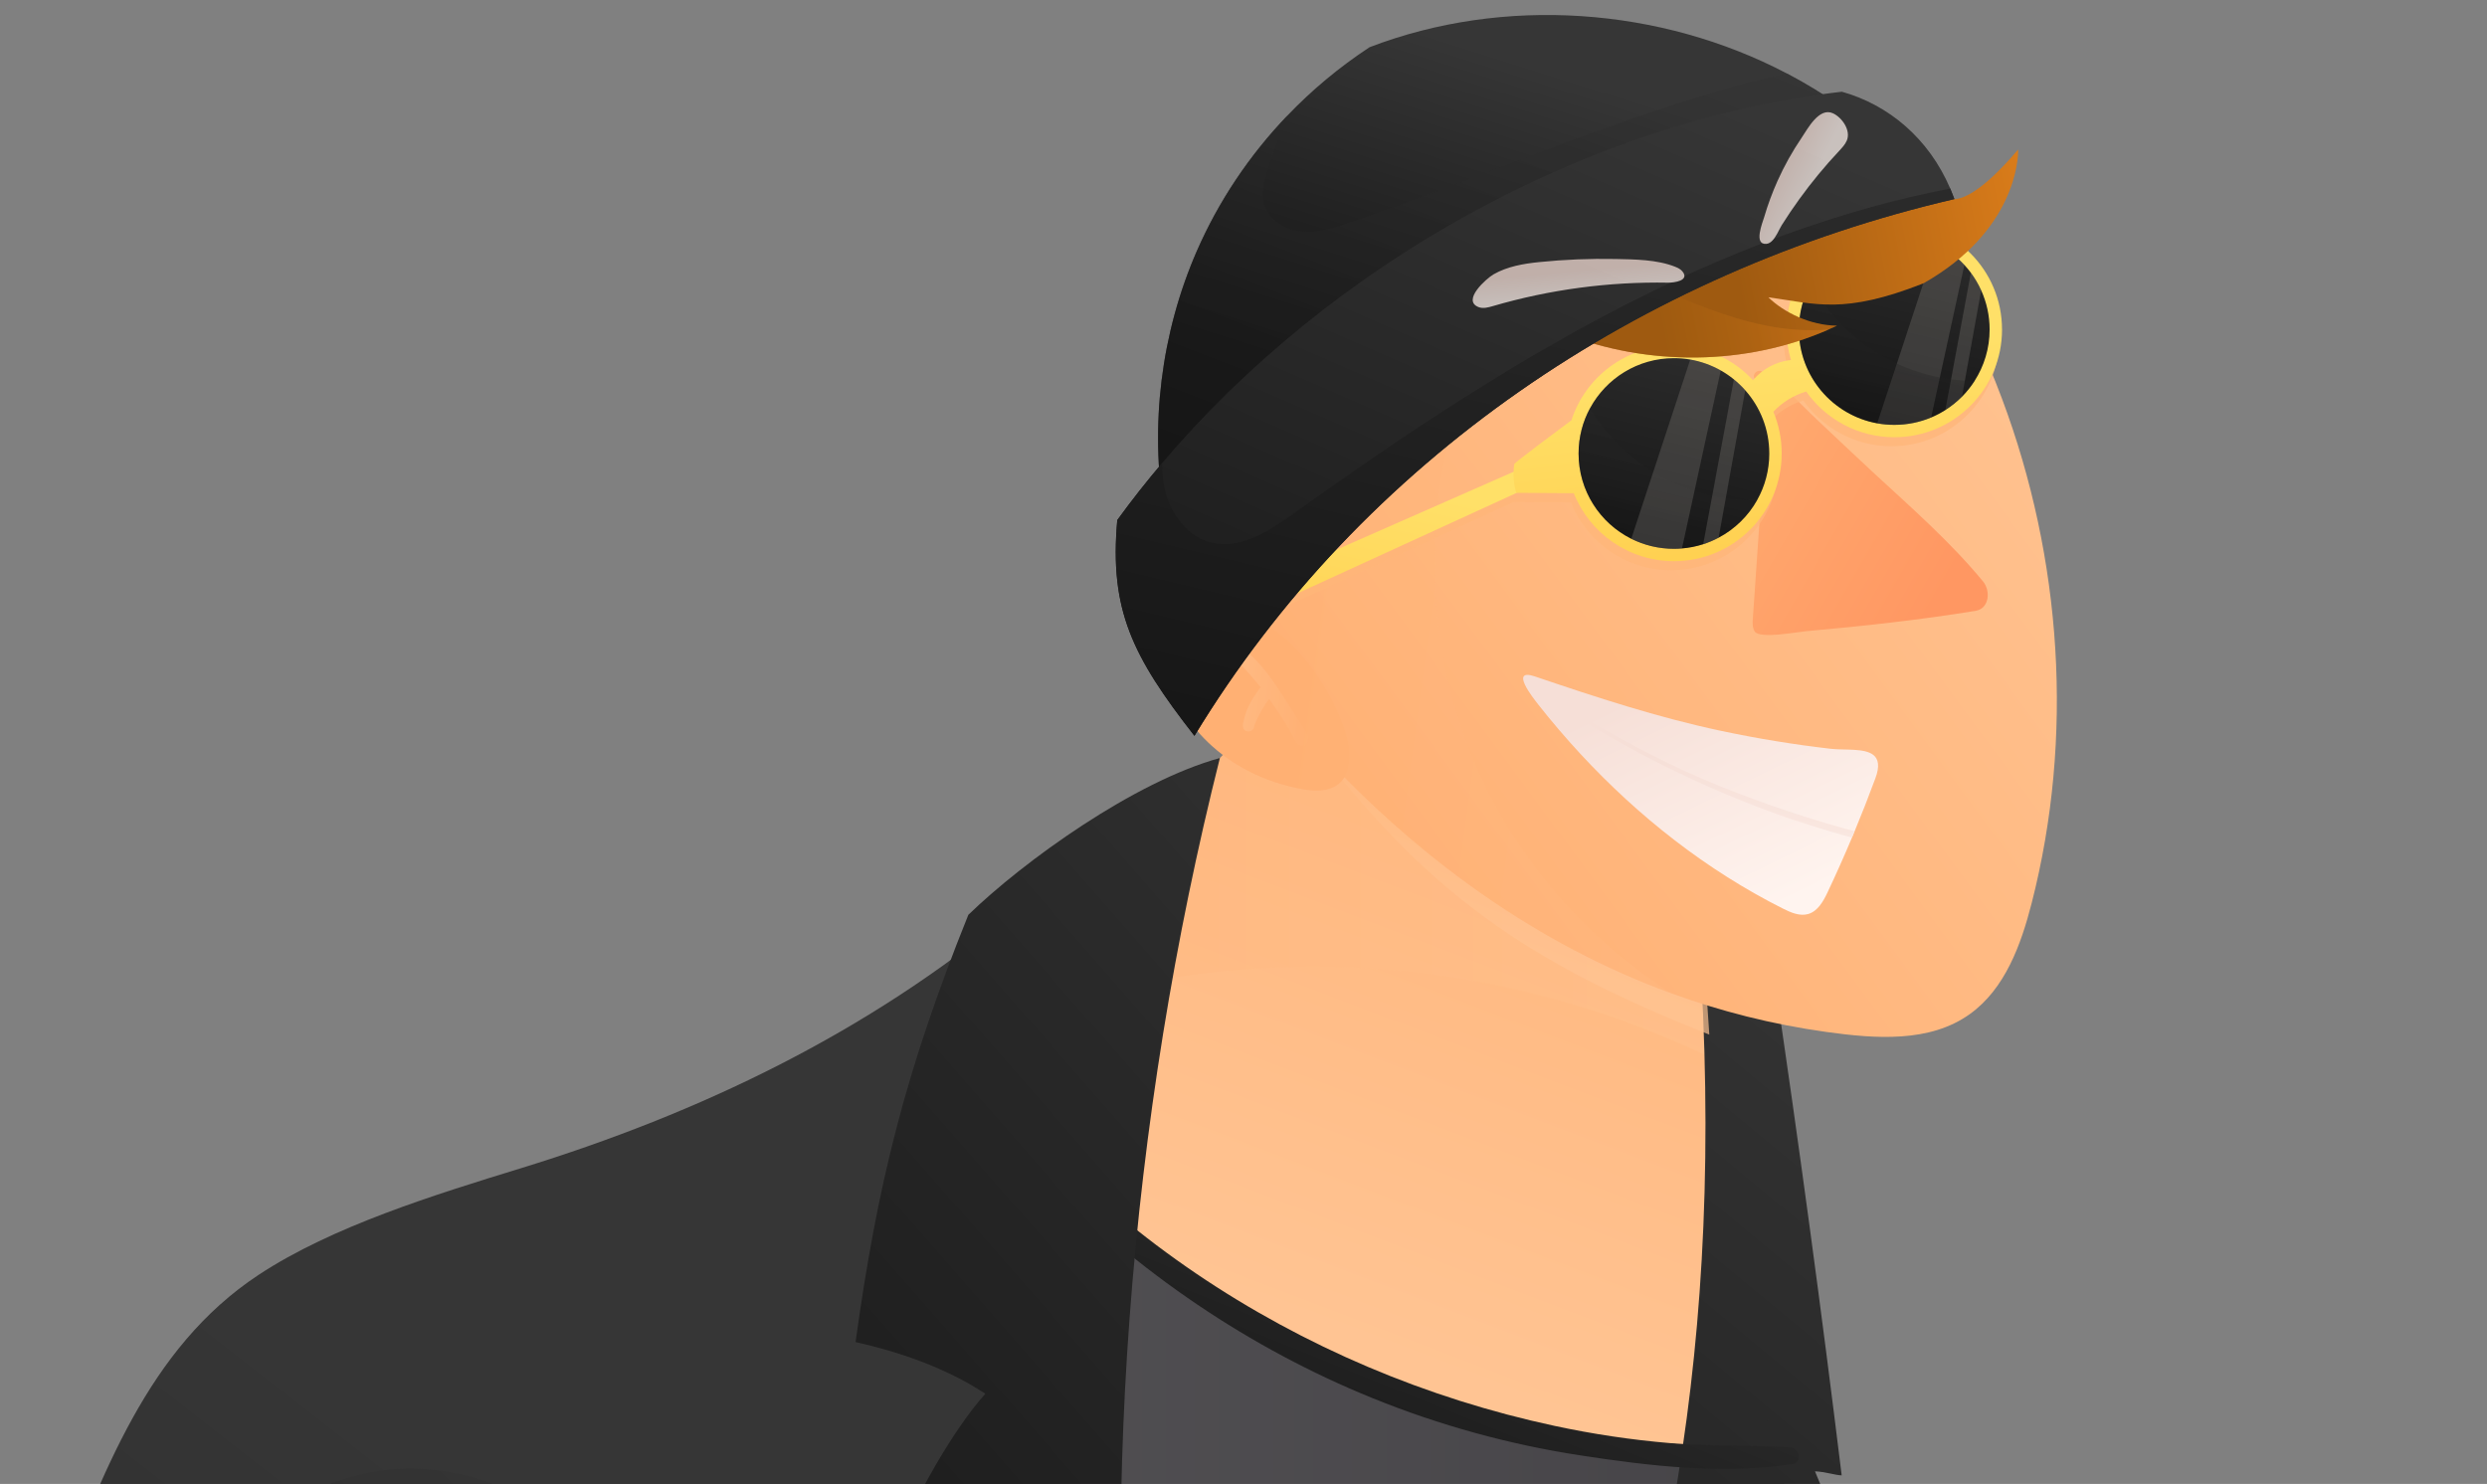 <svg width="124" height="74" viewBox="0 0 124 74" fill="none" xmlns="http://www.w3.org/2000/svg">
<rect x="0" y="0" width="124" height="74" fill="#808080" stroke="none"/>
<path d="M92.828 95.049C92.63 97.725 91.928 100.277 90.916 102.741C89.15 107.032 86.441 111.042 83.826 114.923C83.122 115.969 82.417 117.02 81.715 118.071C79.003 122.131 76.304 126.222 73.57 130.287C73.373 130.582 73.174 130.876 72.973 131.17C71.496 133.363 70.008 135.548 68.495 137.714C67.219 139.55 65.928 141.374 64.617 143.181C61.617 147.317 58.519 151.365 55.259 155.264C53.838 156.968 52.384 158.641 50.897 160.281C50.157 161.098 49.407 161.907 48.649 162.708C47.018 164.428 45.345 166.107 43.621 167.739C41.735 169.527 39.789 171.257 37.776 172.921C34.744 173.151 31.698 173.193 28.657 173.053H28.654C12.393 172.311 -3.698 166.422 -16.781 156.753C-16.564 155.246 -16.34 153.738 -16.105 152.232C-15.525 148.515 -14.887 144.804 -14.191 141.102C-13.699 138.481 -13.178 135.864 -12.63 133.251C-12.005 130.281 -11.346 127.319 -10.648 124.363C-10.3 122.886 -9.944 121.411 -9.576 119.937C-8.408 115.234 -7.154 110.553 -5.807 105.902C-4.555 101.568 -3.228 97.26 -1.828 92.98C-0.29 88.29 1.331 83.634 3.04 79.02C3.06 78.968 3.078 78.914 3.099 78.863C5.028 73.662 7.267 68.24 11.682 64.885C12.53 64.24 13.431 63.691 14.371 63.214C17.531 61.609 21.124 60.804 24.563 59.813C26.18 59.346 27.784 58.829 29.367 58.26C35.111 56.203 40.618 53.492 45.758 50.205C51.315 46.654 56.441 42.432 60.976 37.643C63.379 37.635 63.388 36.23 65.017 34.464C71.72 38.056 78.465 41.952 84.984 45.87C85.063 54.872 86.598 63.775 88.625 72.567C89.305 75.517 90.041 78.455 90.796 81.379C91.181 82.871 91.571 84.374 91.91 85.884C92.587 88.911 93.053 91.972 92.828 95.054V95.049Z" fill="url(#paint0_linear_28963_368882)"/>
<path style="mix-blend-mode:multiply" opacity="0.49" d="M14.373 63.21C24.738 74.082 36.355 83.844 49.521 91.047C62.254 98.014 76.462 102.295 90.918 102.74C91.929 100.278 92.633 97.724 92.829 95.05C93.054 91.968 92.589 88.907 91.911 85.88C80.049 86.901 67.931 84.899 57.043 80.081C46.187 75.277 36.582 67.685 29.369 58.258C27.785 58.825 26.182 59.343 24.565 59.81C21.126 60.802 17.532 61.608 14.375 63.212L14.373 63.21Z" fill="url(#paint1_linear_28963_368882)"/>
<path d="M88.625 72.563C80.58 72.85 72.467 71.131 65.243 67.575C58.02 64.018 51.713 58.633 47.037 52.083C46.597 51.468 46.169 50.839 45.758 50.203C51.315 46.652 56.441 42.43 60.976 37.641C62.326 37.636 62.92 37.19 63.471 36.488C63.901 35.94 64.303 35.236 65.017 34.462C71.72 38.054 78.465 41.95 84.984 45.867C85.002 47.782 85.083 49.691 85.224 51.597C85.252 51.982 85.282 52.367 85.315 52.752C85.88 59.414 87.117 66.021 88.625 72.565V72.563Z" fill="url(#paint2_linear_28963_368882)"/>
<path style="mix-blend-mode:multiply" opacity="0.35" d="M45.758 50.201C46.167 50.837 46.595 51.465 47.037 52.082C53.308 49.326 60.207 47.995 67.056 48.236C73.366 48.456 79.624 50.01 85.313 52.75C85.117 50.461 85.004 48.166 84.982 45.865C78.463 41.948 71.716 38.052 65.013 34.46C63.386 36.226 63.375 37.633 60.974 37.641C56.441 42.43 51.313 46.652 45.756 50.203L45.758 50.201Z" fill="url(#paint3_linear_28963_368882)"/>
<path d="M94.576 83.258C89.003 89.21 75.694 110.516 80.114 103.436C80.247 103.222 66.877 124.644 60.258 135.248C70.695 105.964 87.097 89.098 84.82 48.688C84.809 48.49 84.799 48.291 84.789 48.096C86.427 48.601 87.707 49.323 88.486 48.88C89.702 57.095 90.815 65.327 91.825 73.573C91.499 73.563 90.999 73.39 90.493 73.371C91.736 76.413 93.313 79.78 94.573 83.261L94.576 83.258Z" fill="url(#paint4_linear_28963_368882)"/>
<path style="mix-blend-mode:multiply" d="M88.133 70.84C88.139 70.822 88.146 70.807 88.149 70.792C88.149 70.808 88.149 70.823 88.146 70.84H88.133Z" fill="url(#paint5_linear_28963_368882)"/>
<path style="mix-blend-mode:multiply" opacity="0.69" d="M85.225 51.594C76.949 48.305 71.625 45.057 65.867 37.546C66.298 36.998 64.303 35.235 65.017 34.459C71.721 38.051 78.465 41.947 84.985 45.865C85.003 47.779 85.083 49.688 85.225 51.594Z" fill="url(#paint6_linear_28963_368882)"/>
<path d="M101.298 45.034C100.763 47.123 99.969 49.308 98.217 50.568C96.212 52.009 93.507 51.8 91.061 51.461C88.321 51.08 85.759 50.418 83.371 49.548C76.473 47.04 71.038 42.82 67.03 38.761C65.106 36.814 63.51 34.904 62.239 33.239C61.529 32.308 60.918 31.452 60.41 30.709C60.377 30.663 60.348 30.617 60.318 30.573C59.261 29.022 58.66 27.989 58.509 27.826C58.377 27.685 62.471 28.434 64.088 25.744C64.112 25.701 64.135 25.662 64.157 25.622C64.204 25.537 64.249 25.448 64.291 25.356C64.311 25.313 64.329 25.272 64.346 25.232C65.903 21.515 68.221 18.136 71.237 15.416C76.927 10.286 85.756 8.049 93.4 8.541C94.632 10.075 95.747 11.699 96.739 13.394C97.948 15.458 98.977 17.631 99.814 19.872C102.811 27.862 103.416 36.761 101.298 45.034Z" fill="url(#paint7_linear_28963_368882)"/>
<path d="M76.684 35.118C77.356 35.971 78.064 36.8 78.802 37.599C81.692 40.721 85.088 43.394 88.894 45.308C89.288 45.505 89.736 45.703 90.16 45.578C90.64 45.435 90.912 44.94 91.126 44.486C91.55 43.589 91.953 42.683 92.338 41.769C92.382 41.663 92.428 41.556 92.471 41.45C92.833 40.578 93.178 39.7 93.505 38.813C93.731 38.203 93.655 37.856 93.413 37.655C92.971 37.294 91.981 37.42 91.273 37.34C89.436 37.127 87.608 36.827 85.797 36.443C82.633 35.771 79.59 34.771 76.531 33.733C75.24 33.295 76.444 34.812 76.684 35.116V35.118Z" fill="url(#paint8_linear_28963_368882)"/>
<path style="mix-blend-mode:multiply" d="M76.83 34.557C77.965 35.355 79.141 36.105 80.347 36.789C82.444 37.983 84.628 39.041 86.864 39.94C87.991 40.396 89.136 40.807 90.295 41.167C90.965 41.374 91.647 41.59 92.333 41.767C92.377 41.662 92.423 41.555 92.466 41.448C92.295 41.404 92.122 41.358 91.951 41.312C91.307 41.134 90.665 40.944 90.027 40.74C87.703 39.996 85.406 39.141 83.207 38.075C81.021 37.014 78.914 35.797 76.886 34.462C76.824 34.421 76.77 34.52 76.827 34.559L76.83 34.557Z" fill="url(#paint9_linear_28963_368882)"/>
<path d="M87.389 31.141C87.383 31.042 87.389 30.94 87.396 30.842C87.559 28.477 87.72 26.112 87.883 23.747C87.954 22.722 87.921 21.73 87.822 20.701C87.771 20.165 87.787 19.365 87.485 18.89C87.34 18.661 87.625 18.397 87.848 18.526C88.853 19.114 89.727 20.112 90.573 20.908C91.513 21.791 92.445 22.681 93.392 23.556C95.284 25.306 97.233 27.005 98.877 29C99.247 29.449 99.206 30.348 98.491 30.463C95.701 30.916 92.874 31.226 90.06 31.475C89.61 31.514 87.73 31.874 87.488 31.49C87.422 31.384 87.398 31.266 87.389 31.141Z" fill="url(#paint10_linear_28963_368882)"/>
<path d="M46.172 49.54C53.044 60.756 64.754 68.376 77.516 71.106C79.419 71.514 81.345 71.803 83.285 71.966C85.282 72.135 87.282 72.052 89.275 72.181C89.714 72.21 89.882 72.925 89.387 73.004C85.961 73.548 82.218 73.101 78.814 72.579C75.248 72.034 71.774 71.076 68.433 69.721C62.273 67.223 56.708 63.422 52.057 58.681C49.485 56.057 47.249 53.156 45.269 50.066C44.906 49.499 45.82 48.962 46.174 49.538L46.172 49.54Z" fill="url(#paint11_linear_28963_368882)"/>
<path d="M50.418 45.519C43.254 51.495 34.891 55.513 25.974 58.256C21.752 59.556 16.575 61.141 12.889 63.577C7.33 67.249 5.107 73.571 2.651 79.765C-6.667 103.27 -12.614 127.997 -16.764 152.925C-6.021 162.155 5.033 171.57 18.192 175.925C36.801 160.581 48.66 137.327 50.157 113.255L54.063 56.238L50.42 45.519H50.418Z" fill="url(#paint12_linear_28963_368882)"/>
<path d="M60.823 37.799C56.302 55.776 54.687 75.479 56.768 94.284C54.947 107.313 51.773 120.153 46.923 132.412C47.725 113.576 46.633 95.79 44.597 77.267C45.568 74.752 47.495 71.328 49.127 69.501C47.125 68.185 44.776 67.401 42.658 66.924C43.734 59.14 45.115 53.475 48.281 45.619C51.059 42.93 56.55 38.976 60.822 37.8L60.823 37.799Z" fill="url(#paint13_linear_28963_368882)"/>
<path d="M57.861 128.702C56.519 134.354 54.392 139.82 51.491 145.594C51.428 145.717 51.366 145.841 51.303 145.966C51.027 146.51 50.746 147.058 50.455 147.609C32.923 145.885 15.549 142.558 -1.378 137.683C-1.72 121.582 0.494 105.952 4.902 90.966C6.393 85.892 8.074 82.3 9.789 79.746C10.969 77.991 12.163 76.723 13.324 75.802C15.051 74.429 16.703 73.82 18.115 73.498C25.328 71.848 34.905 78.078 34.441 91.701C34.119 101.184 30.17 110.955 27.64 119.17C27.936 119.155 28.234 119.142 28.53 119.127C28.533 119.609 28.349 120.089 28.001 120.464C28.367 120.309 28.76 120.219 29.158 120.201C29.13 120.383 29.106 120.564 28.989 120.967C39.771 123.298 45.876 124.401 57.857 128.703L57.861 128.702Z" fill="url(#paint14_linear_28963_368882)"/>
<path d="M91.766 5.296C79.456 8.067 67.98 14.437 58.051 25.62C57.318 21.219 57.89 16.609 59.673 12.519C60.757 10.037 62.285 7.751 64.178 5.774C65.4 4.495 66.776 3.347 68.284 2.355C74.983 -0.217 82.787 0.355 89.092 3.664C90.018 4.149 90.913 4.692 91.766 5.296Z" fill="url(#paint15_linear_28963_368882)"/>
<path style="mix-blend-mode:multiply" opacity="0.52" d="M91.766 5.296C79.456 8.067 67.98 14.437 58.051 25.62C57.318 21.219 57.89 16.609 59.673 12.519C60.757 10.037 62.285 7.751 64.178 5.774C63.822 6.651 63.502 7.54 63.217 8.442C63.033 9.027 62.864 9.66 63.053 10.246C63.303 11.017 64.133 11.481 64.941 11.545C65.75 11.609 66.546 11.353 67.312 11.091C74.555 8.619 81.692 5.327 89.092 3.664C90.018 4.149 90.913 4.692 91.766 5.296Z" fill="url(#paint16_linear_28963_368882)"/>
<path d="M67.029 38.761C66.927 38.927 66.79 39.073 66.608 39.187C66.262 39.4 65.757 39.492 65.027 39.367C60.934 38.673 58.659 35.769 58.192 33.577C57.968 32.527 58.159 31.643 58.763 31.24C59.292 30.888 59.81 30.674 60.315 30.574C60.393 30.557 60.468 30.546 60.546 30.536C60.549 30.536 60.55 30.536 60.554 30.536C64.016 30.084 66.772 34.874 67.216 37.021C67.313 37.491 67.356 38.229 67.029 38.764V38.761Z" fill="url(#paint17_linear_28963_368882)"/>
<path style="mix-blend-mode:multiply" opacity="0.82" d="M65.14 36.565C64.979 36.297 64.81 36.036 64.645 35.769C63.931 34.669 62.678 32.416 61.374 32.072C60.774 31.998 60.586 32.289 60.366 32.791C60.183 33.317 60.088 33.871 60.024 34.424C60.011 34.55 59.971 34.692 60.062 34.8C60.205 34.999 60.545 34.909 60.57 34.664C60.713 33.894 60.96 32.967 61.177 32.794C61.188 32.792 61.201 32.791 61.213 32.789C61.215 32.789 61.215 32.789 61.218 32.789C61.252 32.794 61.279 32.8 61.295 32.804C61.359 32.827 61.441 32.868 61.484 32.889C62.035 33.246 62.185 33.488 62.645 34.023C62.709 34.098 62.777 34.182 62.848 34.271C62.747 34.393 62.667 34.544 62.573 34.661C62.33 35.029 62.126 35.427 62.029 35.861C62.002 35.996 61.941 36.139 61.978 36.276C62.045 36.57 62.496 36.537 62.529 36.238C62.588 35.985 62.937 35.332 63.132 35.059C63.181 34.991 63.231 34.924 63.282 34.858C63.701 35.45 64.111 36.092 64.285 36.404C64.359 36.531 64.659 37.06 64.57 36.904C64.621 37.006 64.675 37.116 64.788 37.159C64.986 37.248 65.229 37.106 65.254 36.892C65.264 36.654 65.139 36.603 65.139 36.565H65.14Z" fill="url(#paint18_linear_28963_368882)"/>
<path style="mix-blend-mode:multiply" opacity="0.2" d="M83.371 49.548C76.474 47.041 71.038 42.82 67.03 38.761C66.928 38.927 66.791 39.074 66.609 39.187C66.264 39.401 65.759 39.493 65.028 39.368C60.935 38.674 58.66 35.77 58.193 33.577C58.887 32.642 59.655 31.665 60.41 30.711C60.456 30.653 60.502 30.594 60.547 30.537C62.027 28.665 63.433 26.902 64.086 25.747C64.111 25.704 64.134 25.665 64.155 25.626C64.203 25.54 64.247 25.451 64.29 25.359C64.31 25.316 64.328 25.275 64.344 25.236C67.18 22.351 70.318 19.695 73.821 17.335C70.638 24.251 70.77 32.605 74.168 39.416C76.232 43.552 79.473 47.067 83.368 49.552L83.371 49.548Z" fill="url(#paint19_linear_28963_368882)"/>
<g opacity="0.72">
<g style="mix-blend-mode:multiply">
<path d="M99.679 16.882C99.679 19.849 97.274 22.253 94.307 22.253C92.492 22.253 90.885 21.352 89.913 19.974C89.291 20.158 88.719 20.51 88.276 20.984C88.545 21.624 88.693 22.326 88.693 23.063C88.693 26.03 86.288 28.434 83.321 28.434C81.055 28.434 79.116 27.031 78.326 25.046C77.377 25.038 76.43 25.033 75.481 25.026L62.393 31.029L62.24 29.735L75.327 23.977C75.33 23.851 75.341 23.722 75.359 23.596C75.376 23.522 77.478 21.954 78.21 21.412C78.907 19.252 80.933 17.691 83.323 17.691C84.88 17.691 86.283 18.354 87.265 19.415C87.729 18.849 88.425 18.476 89.155 18.405C89.012 17.922 88.934 17.412 88.934 16.882C88.934 13.915 91.341 11.511 94.307 11.511C97.274 11.511 99.679 13.915 99.679 16.882Z" fill="#FFB678"/>
</g>
</g>
<path d="M75.804 23.377L62.381 29.285L62.534 30.577L76.035 24.387L75.804 23.377Z" fill="url(#paint20_linear_28963_368882)"/>
<path d="M99.82 16.432C99.82 19.399 97.416 21.803 94.449 21.803C92.633 21.803 91.026 20.902 90.055 19.524C89.433 19.708 88.861 20.06 88.418 20.533C88.686 21.173 88.834 21.875 88.834 22.612C88.834 25.579 86.43 27.984 83.463 27.984C81.197 27.984 79.257 26.581 78.468 24.596C77.513 24.587 76.559 24.582 75.601 24.576C75.462 24.12 75.432 23.625 75.499 23.143C75.516 23.069 77.618 21.502 78.35 20.959C79.047 18.8 81.073 17.239 83.463 17.239C85.02 17.239 86.423 17.902 87.405 18.963C87.869 18.397 88.564 18.024 89.295 17.953C89.152 17.469 89.074 16.96 89.074 16.43C89.074 13.463 91.48 11.059 94.447 11.059C97.414 11.059 99.819 13.463 99.819 16.43L99.82 16.432Z" fill="url(#paint21_linear_28963_368882)"/>
<path d="M88.216 22.613C88.216 23.456 87.998 24.247 87.613 24.933C87.167 25.729 86.496 26.386 85.689 26.813C85.444 26.943 85.187 27.053 84.919 27.139C84.582 27.247 84.228 27.32 83.863 27.349C83.731 27.361 83.597 27.367 83.462 27.367C82.697 27.367 81.975 27.186 81.335 26.867C79.776 26.088 78.707 24.476 78.707 22.614C78.707 21.795 78.914 21.026 79.279 20.353C80.084 18.868 81.654 17.861 83.462 17.861C83.738 17.861 84.011 17.884 84.276 17.93C84.82 18.024 85.333 18.212 85.797 18.473C86.027 18.603 86.244 18.751 86.448 18.917C86.652 19.082 86.843 19.263 87.016 19.46C87.762 20.299 88.215 21.404 88.215 22.614L88.216 22.613Z" fill="url(#paint22_linear_28963_368882)"/>
<path style="mix-blend-mode:multiply" opacity="0.3" d="M87.613 24.933C87.167 25.729 86.496 26.385 85.689 26.813C85.444 26.943 85.187 27.053 84.919 27.138C84.582 27.247 84.228 27.319 83.863 27.349C83.731 27.36 83.597 27.367 83.462 27.367C82.697 27.367 81.975 27.186 81.335 26.867C79.776 26.087 78.707 24.476 78.707 22.614C78.707 21.795 78.914 21.025 79.279 20.352C80.12 21.754 81.329 22.938 82.753 23.737C84.225 24.563 85.924 24.976 87.611 24.934L87.613 24.933Z" fill="url(#paint23_linear_28963_368882)"/>
<path d="M99.201 16.432C99.201 17.377 98.925 18.259 98.449 18.999C98.269 19.28 98.058 19.542 97.825 19.779C97.575 20.03 97.296 20.254 96.996 20.446C96.77 20.589 96.535 20.713 96.287 20.818C95.721 21.055 95.099 21.186 94.448 21.186C94.159 21.186 93.874 21.16 93.599 21.111C91.379 20.709 89.693 18.769 89.693 16.432C89.693 15.598 89.909 14.813 90.287 14.133C91.096 12.669 92.657 11.679 94.448 11.679C95.2 11.679 95.91 11.853 96.542 12.164C97.071 12.425 97.546 12.782 97.943 13.211C98.058 13.335 98.165 13.466 98.267 13.603C98.468 13.874 98.64 14.165 98.78 14.476C99.05 15.073 99.201 15.734 99.201 16.433V16.432Z" fill="url(#paint24_linear_28963_368882)"/>
<path opacity="0.14" d="M85.796 18.471L83.862 27.349C83.73 27.36 83.595 27.367 83.46 27.367C82.696 27.367 81.974 27.186 81.334 26.867L84.275 17.93C84.819 18.023 85.332 18.211 85.796 18.472V18.471Z" fill="url(#paint25_linear_28963_368882)"/>
<path opacity="0.14" d="M87.017 19.458L85.69 26.814C85.445 26.944 85.188 27.054 84.92 27.14L86.451 18.915C86.655 19.079 86.846 19.26 87.019 19.458H87.017Z" fill="url(#paint26_linear_28963_368882)"/>
<path opacity="0.14" d="M97.943 13.21L96.285 20.816C95.719 21.053 95.098 21.185 94.446 21.185C94.157 21.185 93.872 21.158 93.598 21.109L96.541 12.162C97.071 12.424 97.546 12.78 97.943 13.21Z" fill="url(#paint27_linear_28963_368882)"/>
<path opacity="0.14" d="M98.78 14.475L97.823 19.779C97.573 20.03 97.295 20.254 96.994 20.447L98.267 13.602C98.468 13.873 98.64 14.164 98.78 14.475Z" fill="url(#paint28_linear_28963_368882)"/>
<path style="mix-blend-mode:multiply" opacity="0.3" d="M98.449 18.999C98.269 19.28 98.058 19.542 97.825 19.779C97.575 20.03 97.296 20.254 96.996 20.447C96.77 20.59 96.535 20.713 96.287 20.818C95.721 21.055 95.099 21.187 94.448 21.187C94.159 21.187 93.874 21.16 93.599 21.111C91.379 20.71 89.693 18.769 89.693 16.432C89.693 15.598 89.909 14.814 90.287 14.133C91.131 15.659 92.404 16.948 93.925 17.802C95.302 18.573 96.874 18.985 98.449 18.999Z" fill="url(#paint29_linear_28963_368882)"/>
<path d="M95.895 14.131C91.918 15.698 90.543 15.152 88.169 14.825C88.924 15.565 90.249 16.231 91.594 16.239C91.453 16.306 91.311 16.371 91.168 16.435C87.057 18.237 82.167 18.285 77.926 16.616C78.26 15.558 78.85 14.645 79.59 13.864C80.164 13.264 80.825 12.741 81.528 12.294C83.139 11.267 84.958 10.611 86.802 10.11C90.257 9.169 94.07 8.728 97.446 9.927C97.806 9.93 98.776 9.639 100.623 7.455C100.64 7.901 100.494 11.532 95.897 14.132L95.895 14.131Z" fill="url(#paint30_linear_28963_368882)"/>
<path style="mix-blend-mode:multiply" opacity="0.47" d="M91.166 16.435C87.055 18.238 82.165 18.285 77.924 16.616C78.258 15.559 78.848 14.646 79.588 13.865C80.498 13.748 81.435 13.832 82.391 14.246C84.208 15.034 86.042 15.827 87.983 16.221C89.025 16.433 90.107 16.522 91.166 16.435Z" fill="url(#paint31_linear_28963_368882)"/>
<path d="M97.444 9.928C81.775 13.569 67.906 22.943 59.554 36.694C56.456 32.727 55.308 30.415 55.707 25.935C56.415 24.961 57.165 24.006 57.956 23.076C66.299 13.238 79.03 6.051 91.835 4.574C94.151 5.224 96.161 6.885 97.238 9.403C97.31 9.574 97.379 9.748 97.445 9.928H97.444Z" fill="url(#paint32_linear_28963_368882)"/>
<path style="mix-blend-mode:multiply" d="M97.444 9.927C81.775 13.568 67.906 22.942 59.554 36.693C56.456 32.726 55.308 30.414 55.707 25.934C56.415 24.96 57.165 24.005 57.956 23.076C57.946 23.385 57.959 23.692 58 24.002C58.183 25.372 59.067 26.748 60.413 27.066C61.85 27.406 63.253 26.495 64.455 25.638C70.072 21.63 75.826 17.772 82.01 14.711C86.842 12.321 91.957 10.423 97.238 9.4C97.31 9.571 97.379 9.746 97.445 9.925L97.444 9.927Z" fill="url(#paint33_linear_28963_368882)"/>
<path style="mix-blend-mode:lighten" opacity="0.73" d="M76.74 13.07C75.963 13.149 75.151 13.287 74.465 13.682C74.12 13.881 72.865 14.982 73.722 15.315C73.949 15.402 74.202 15.331 74.434 15.264C77.264 14.437 80.22 14.042 83.168 14.096C83.461 14.101 84.269 13.999 83.881 13.53C83.788 13.418 83.65 13.354 83.516 13.3C82.614 12.943 81.512 12.935 80.552 12.915C79.279 12.89 78.006 12.941 76.74 13.07Z" fill="url(#paint34_linear_28963_368882)"/>
<path style="mix-blend-mode:lighten" opacity="0.73" d="M88.597 11.671C88.464 11.911 88.298 12.141 88.069 12.161C87.42 12.215 87.878 11.103 87.959 10.832C88.14 10.213 88.364 9.608 88.627 9.019C88.964 8.268 89.367 7.547 89.829 6.867C90.128 6.426 90.699 5.329 91.393 5.651C91.845 5.862 92.298 6.506 92.079 7.013C91.993 7.212 91.839 7.373 91.691 7.533C90.984 8.286 90.324 9.085 89.719 9.922C89.408 10.35 89.112 10.789 88.831 11.236C88.762 11.347 88.688 11.509 88.599 11.671H88.597Z" fill="url(#paint35_linear_28963_368882)"/>
<defs>
<linearGradient id="paint0_linear_28963_368882" x1="92.885" y1="103.795" x2="-16.781" y2="103.795" gradientUnits="userSpaceOnUse">
<stop stop-color="#454347"/>
<stop offset="1" stop-color="#626163"/>
</linearGradient>
<linearGradient id="paint1_linear_28963_368882" x1="92.885" y1="80.498" x2="14.371" y2="80.498" gradientUnits="userSpaceOnUse">
<stop stop-color="#454347"/>
<stop offset="1" stop-color="#626163"/>
</linearGradient>
<linearGradient id="paint2_linear_28963_368882" x1="65.403" y1="66.073" x2="80.267" y2="27.069" gradientUnits="userSpaceOnUse">
<stop stop-color="#FFC493"/>
<stop offset="1" stop-color="#FFB073"/>
</linearGradient>
<linearGradient id="paint3_linear_28963_368882" x1="85.314" y1="43.604" x2="45.758" y2="43.604" gradientUnits="userSpaceOnUse">
<stop stop-color="#FFC493"/>
<stop offset="1" stop-color="#FFB073"/>
</linearGradient>
<linearGradient id="paint4_linear_28963_368882" x1="104.393" y1="53.194" x2="58.878" y2="108.146" gradientUnits="userSpaceOnUse">
<stop stop-color="#363636"/>
<stop offset="1" stop-color="#131313"/>
</linearGradient>
<linearGradient id="paint5_linear_28963_368882" x1="88.161" y1="70.805" x2="88.125" y2="70.838" gradientUnits="userSpaceOnUse">
<stop stop-color="#363636"/>
<stop offset="1" stop-color="#131313"/>
</linearGradient>
<linearGradient id="paint6_linear_28963_368882" x1="73.699" y1="46.697" x2="77.918" y2="35.63" gradientUnits="userSpaceOnUse">
<stop stop-color="#FFC493"/>
<stop offset="1" stop-color="#FFB073"/>
</linearGradient>
<linearGradient id="paint7_linear_28963_368882" x1="107.097" y1="16.43" x2="67.097" y2="45.93" gradientUnits="userSpaceOnUse">
<stop stop-color="#FFC493"/>
<stop offset="1" stop-color="#FFB073"/>
</linearGradient>
<linearGradient id="paint8_linear_28963_368882" x1="89.173" y1="44.99" x2="83.646" y2="33.624" gradientUnits="userSpaceOnUse">
<stop stop-color="#FFF4EF"/>
<stop offset="1" stop-color="#F6DFD7"/>
</linearGradient>
<linearGradient id="paint9_linear_28963_368882" x1="83.963" y1="46.611" x2="84.654" y2="37.756" gradientUnits="userSpaceOnUse">
<stop stop-color="#FFF4EF"/>
<stop offset="1" stop-color="#F6DFD7"/>
</linearGradient>
<linearGradient id="paint10_linear_28963_368882" x1="96.512" y1="30.128" x2="82.477" y2="22.026" gradientUnits="userSpaceOnUse">
<stop stop-color="#FF9762"/>
<stop offset="1" stop-color="#FFB073"/>
</linearGradient>
<linearGradient id="paint11_linear_28963_368882" x1="70.727" y1="53.063" x2="61.308" y2="76.425" gradientUnits="userSpaceOnUse">
<stop stop-color="#363636"/>
<stop offset="1" stop-color="#131313"/>
</linearGradient>
<linearGradient id="paint12_linear_28963_368882" x1="40.981" y1="88.054" x2="-36.769" y2="187.819" gradientUnits="userSpaceOnUse">
<stop stop-color="#363636"/>
<stop offset="1" stop-color="#131313"/>
</linearGradient>
<linearGradient id="paint13_linear_28963_368882" x1="92.734" y1="49.489" x2="34.488" y2="100.471" gradientUnits="userSpaceOnUse">
<stop stop-color="#363636"/>
<stop offset="1" stop-color="#131313"/>
</linearGradient>
<linearGradient id="paint14_linear_28963_368882" x1="52.854" y1="90.674" x2="-42.191" y2="185.72" gradientUnits="userSpaceOnUse">
<stop stop-color="#363636"/>
<stop offset="1" stop-color="#131313"/>
</linearGradient>
<linearGradient id="paint15_linear_28963_368882" x1="77.343" y1="3.539" x2="72.003" y2="20.487" gradientUnits="userSpaceOnUse">
<stop stop-color="#363636"/>
<stop offset="1" stop-color="#131313"/>
</linearGradient>
<linearGradient id="paint16_linear_28963_368882" x1="80.259" y1="-2.873" x2="66.462" y2="32.843" gradientUnits="userSpaceOnUse">
<stop stop-color="#363636"/>
<stop offset="1" stop-color="#131313"/>
</linearGradient>
<linearGradient id="paint17_linear_28963_368882" x1="99.106" y1="58.687" x2="67.826" y2="38.185" gradientUnits="userSpaceOnUse">
<stop stop-color="#FFC493"/>
<stop offset="1" stop-color="#FFB073"/>
</linearGradient>
<linearGradient id="paint18_linear_28963_368882" x1="60.052" y1="34.205" x2="65.516" y2="34.925" gradientUnits="userSpaceOnUse">
<stop stop-color="#FFC493"/>
<stop offset="1" stop-color="#FFB073"/>
</linearGradient>
<linearGradient id="paint19_linear_28963_368882" x1="96.961" y1="35.919" x2="63.208" y2="31.36" gradientUnits="userSpaceOnUse">
<stop stop-color="#FFC493"/>
<stop offset="1" stop-color="#FFB073"/>
</linearGradient>
<linearGradient id="paint20_linear_28963_368882" x1="62.785" y1="55.86" x2="69.777" y2="24.262" gradientUnits="userSpaceOnUse">
<stop stop-color="#FFAB18"/>
<stop offset="1" stop-color="#FFE068"/>
</linearGradient>
<linearGradient id="paint21_linear_28963_368882" x1="90.943" y1="49.811" x2="87.448" y2="18.214" gradientUnits="userSpaceOnUse">
<stop stop-color="#FFAB18"/>
<stop offset="1" stop-color="#FFE068"/>
</linearGradient>
<linearGradient id="paint22_linear_28963_368882" x1="85.828" y1="12.677" x2="81.986" y2="28.808" gradientUnits="userSpaceOnUse">
<stop stop-color="#363636"/>
<stop offset="1" stop-color="#131313"/>
</linearGradient>
<linearGradient id="paint23_linear_28963_368882" x1="84.455" y1="18.053" x2="82.037" y2="28.206" gradientUnits="userSpaceOnUse">
<stop stop-color="#363636"/>
<stop offset="1" stop-color="#131313"/>
</linearGradient>
<linearGradient id="paint24_linear_28963_368882" x1="96.813" y1="6.495" x2="92.971" y2="22.627" gradientUnits="userSpaceOnUse">
<stop stop-color="#363636"/>
<stop offset="1" stop-color="#131313"/>
</linearGradient>
<linearGradient id="paint25_linear_28963_368882" x1="82.554" y1="27.286" x2="84.831" y2="18.053" gradientUnits="userSpaceOnUse">
<stop stop-color="#FFFAF4"/>
<stop offset="1" stop-color="#FAECDD"/>
</linearGradient>
<linearGradient id="paint26_linear_28963_368882" x1="85.009" y1="27.161" x2="87.009" y2="19.053" gradientUnits="userSpaceOnUse">
<stop stop-color="#FFFAF4"/>
<stop offset="1" stop-color="#FAECDD"/>
</linearGradient>
<linearGradient id="paint27_linear_28963_368882" x1="94.829" y1="21.413" x2="97.079" y2="12.294" gradientUnits="userSpaceOnUse">
<stop stop-color="#FFFAF4"/>
<stop offset="1" stop-color="#FAECDD"/>
</linearGradient>
<linearGradient id="paint28_linear_28963_368882" x1="97.113" y1="20.474" x2="98.775" y2="13.727" gradientUnits="userSpaceOnUse">
<stop stop-color="#FFFAF4"/>
<stop offset="1" stop-color="#FAECDD"/>
</linearGradient>
<linearGradient id="paint29_linear_28963_368882" x1="95.413" y1="11.796" x2="92.978" y2="22.02" gradientUnits="userSpaceOnUse">
<stop stop-color="#363636"/>
<stop offset="1" stop-color="#131313"/>
</linearGradient>
<linearGradient id="paint30_linear_28963_368882" x1="86.583" y1="13.899" x2="107.024" y2="9.902" gradientUnits="userSpaceOnUse">
<stop stop-color="#9F5A10"/>
<stop offset="1" stop-color="#F0891E"/>
</linearGradient>
<linearGradient id="paint31_linear_28963_368882" x1="82.759" y1="15.861" x2="93.844" y2="13.695" gradientUnits="userSpaceOnUse">
<stop stop-color="#9F5A10"/>
<stop offset="1" stop-color="#F0891E"/>
</linearGradient>
<linearGradient id="paint32_linear_28963_368882" x1="82.798" y1="3.666" x2="63.76" y2="47.313" gradientUnits="userSpaceOnUse">
<stop stop-color="#363636"/>
<stop offset="1" stop-color="#131313"/>
</linearGradient>
<linearGradient id="paint33_linear_28963_368882" x1="84.299" y1="-14.498" x2="70.044" y2="45.349" gradientUnits="userSpaceOnUse">
<stop stop-color="#363636"/>
<stop offset="1" stop-color="#131313"/>
</linearGradient>
<linearGradient id="paint34_linear_28963_368882" x1="78.751" y1="14.859" x2="78.626" y2="13.478" gradientUnits="userSpaceOnUse">
<stop stop-color="#FFF4EF"/>
<stop offset="1" stop-color="#F6DFD7"/>
</linearGradient>
<linearGradient id="paint35_linear_28963_368882" x1="90.338" y1="9.159" x2="88.793" y2="8.366" gradientUnits="userSpaceOnUse">
<stop stop-color="#FFF4EF"/>
<stop offset="1" stop-color="#F6DFD7"/>
</linearGradient>
</defs>
</svg>
